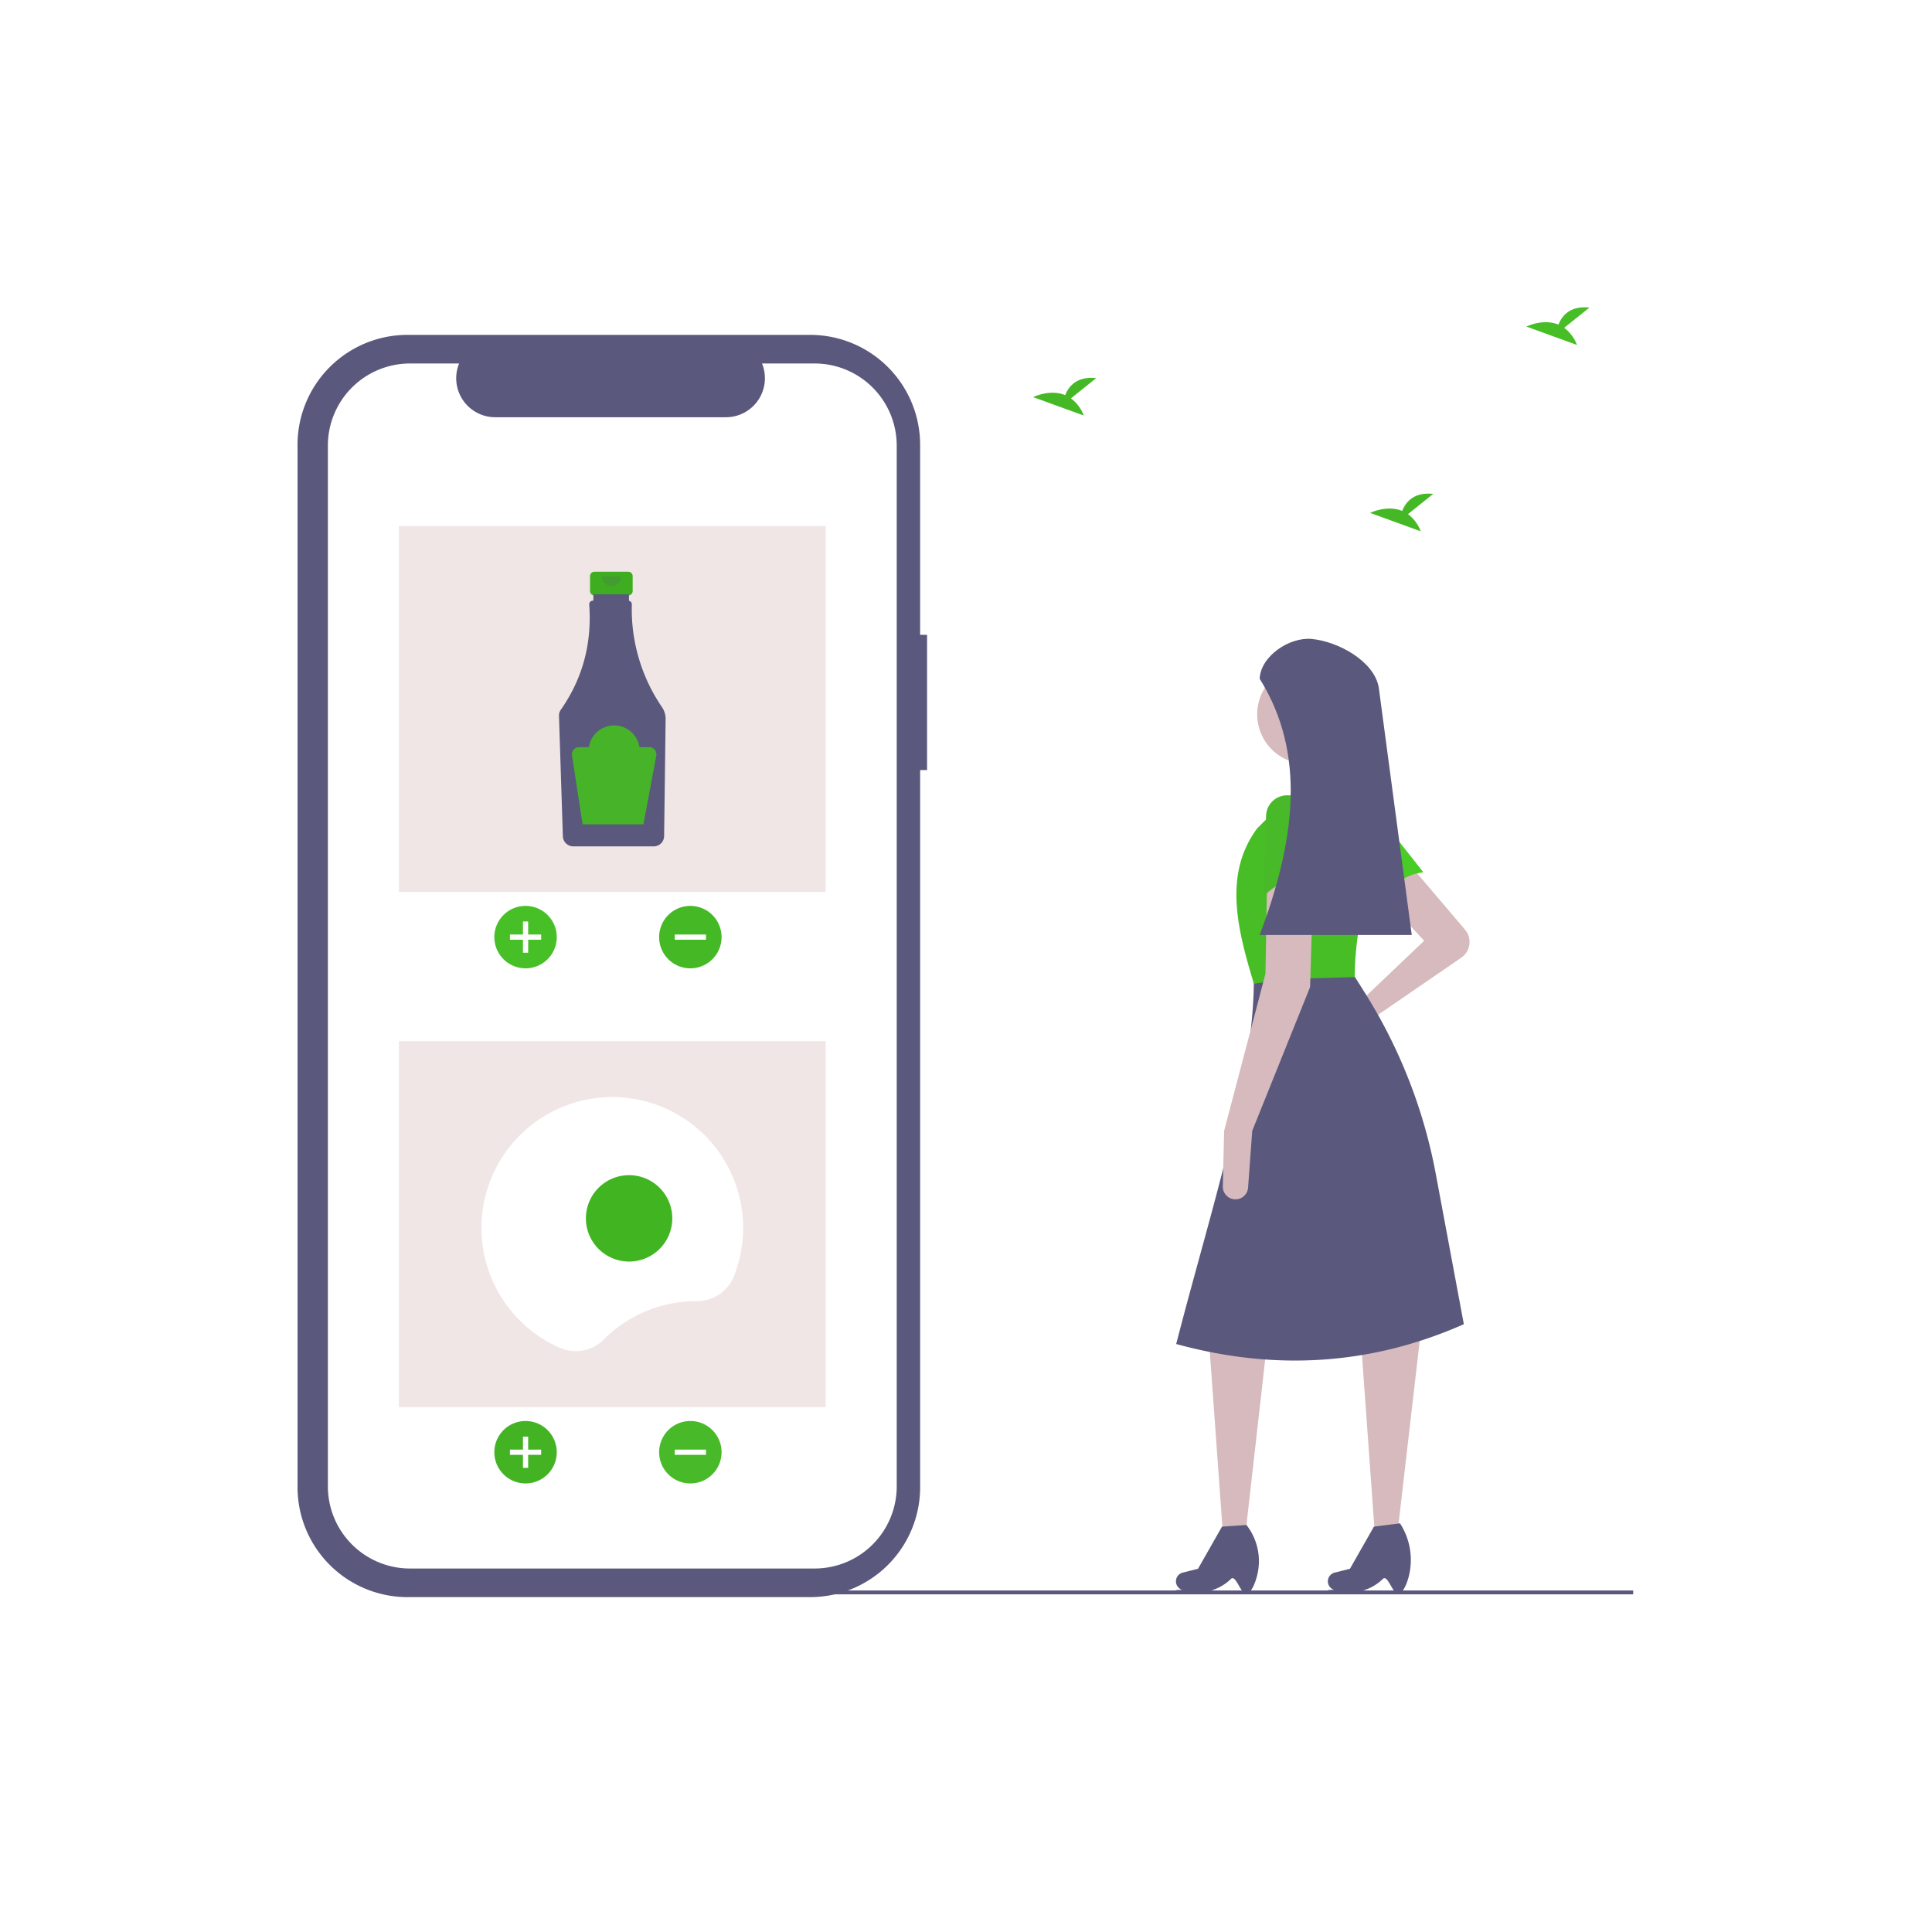 <svg xmlns="http://www.w3.org/2000/svg" xmlns:xlink="http://www.w3.org/1999/xlink" width="1500" height="1500" viewBox="0 0 1500 1500">
<rect x="0" y="0" width="1500" height="1500" fill="#333333" stroke="none"/>
<defs>
<clipPath id="clip-undraw_online_groceries_a02y">
<rect width="1500" height="1500" id="id_101"></rect>
</clipPath>
</defs>
<g id="undraw_online_groceries_a02y" clip-path="url(#clip-undraw_online_groceries_a02y)">
<rect width="1500" height="1500" fill="#fff" id="id_102"></rect>
<g id="undraw_online_groceries_a02y-2" data-name="undraw_online_groceries_a02y">
<g id="undraw_online_groceries_a02y-3" data-name="undraw_online_groceries_a02y">
<rect id="Rectangle_2150" data-name="Rectangle 2150" width="1500" height="1500" fill="#fff" opacity="0"></rect>
<path id="Path_15025" data-name="Path 15025" d="M1268,1234.83H568.216v3.02H1268Z" fill="#5a587c"></path>
<path id="Path_15026" data-name="Path 15026" d="M1137.4,721.711a14.85,14.85,0,0,1,2.94,5.423,14.89,14.89,0,0,1-1.59,11.958,14.926,14.926,0,0,1-4.25,4.469l-72.42,49.711-31.89,21.255a8.762,8.762,0,0,1-13.35-5.1,8.676,8.676,0,0,1-.14-3.76,8.771,8.771,0,0,1,4.22-6.015l30.89-17.931,53.91-51.327-34.66-37.213,25.67-19.247Z" fill="#d6babe"></path>
<path id="Path_15027" data-name="Path 15027" d="M967.1,1189.78H949.385l-10.522-146.29,44.923-1.28Z" fill="#d6babe"></path>
<path id="Path_15028" data-name="Path 15028" d="M968.384,1237.26c-4.724,2.15-8.681-15.31-12.665-11.4-11.145,10.95-28.212,13.34-43.088,8.56l5.206-.06a6.991,6.991,0,0,1-2.439-1.38,6.843,6.843,0,0,1-1.7-2.22,6.965,6.965,0,0,1,4.582-9.79l11.852-2.96,18.611-32.72,19-1.29a45.391,45.391,0,0,1,8.4,38.72C974.413,1229.75,971.751,1235.72,968.384,1237.26Z" fill="#5a587c"></path>
<path id="Path_15029" data-name="Path 15029" d="M1085.06,1189.78h-17.72l-10.52-146.28,46.2-8.99Z" fill="#d6babe"></path>
<path id="Path_15030" data-name="Path 15030" d="M1086.34,1237.26c-4.72,2.15-8.68-15.31-12.67-11.4-11.14,10.95-28.21,13.34-43.08,8.56l5.2-.06a6.952,6.952,0,0,1-2.44-1.38,6.858,6.858,0,0,1-1.7-2.22,6.931,6.931,0,0,1-.25-5.48,7,7,0,0,1,4.83-4.31l11.86-2.96,18.61-32.72,20.28-2.57.51.84a52.252,52.252,0,0,1,5.61,42.75C1091.41,1231.71,1089.11,1235.99,1086.34,1237.26Z" fill="#5a587c"></path>
<path id="Path_15031" data-name="Path 15031" d="M1105.14,677.246c-16.29,2.266-27.57,11.186-32.16,28.979l-29.95-55.276a16.373,16.373,0,0,1,27.46-17.532Z" fill="#49cc25"></path>
<path id="Path_15032" data-name="Path 15032" d="M1136.52,1028.1c-72.81,32.2-147.322,36.17-223.327,15.39,27.755-107.615,60.526-204.926,60.325-284.863l74.442-6.416,11.46,18.167a402.8,402.8,0,0,1,55.32,141.065Z" fill="#5a587c"></path>
<path id="Path_15033" data-name="Path 15033" d="M1014.59,593.095a38.5,38.5,0,1,0-38.505-38.5A38.493,38.493,0,0,0,1014.59,593.095Z" fill="#d6babe"></path>
<path id="Path_15034" data-name="Path 15034" d="M1056.94,622.608l-47.48,2.567-7.71-42.346,38.51-6.415Z" fill="#d6babe"></path>
<path id="Path_15035" data-name="Path 15035" d="M1051.81,758.627l-52.025,1.465-26.267,3.668c-12.893-42.58-23.747-85.062,2.567-120.62l30.8-30.8,46.21-1.283.61.349a37.192,37.192,0,0,1,17.04,43.278C1059.29,691.94,1051.92,727.118,1051.81,758.627Z" fill="#47bd26"></path>
<path id="Path_15036" data-name="Path 15036" d="M972.234,877.963l-3.227,44.095a9.824,9.824,0,0,1-19.619-.951l1.027-43.144L982.5,756.06l1.284-74.425,35.934-1.283-2.56,85.973Z" fill="#d6babe"></path>
<path id="Path_15037" data-name="Path 15037" d="M1023.57,686.767c-15.23-6.194-29.463-4.12-42.351,8.983l1.765-62.839a16.372,16.372,0,0,1,32.546-1.431Z" fill="#48ba29"></path>
<path id="Path_15038" data-name="Path 15038" d="M1096.09,725.905H978.011c27.549-72.926,36.429-140.768,0-198.894.625-17.459,23.019-32.594,40.419-30.922,20.54,1.975,48.14,17.067,51.99,37.338Z" fill="#5a587c"></path>
<path id="Path_15039" data-name="Path 15039" d="M719.771,492.885h-5.386V345.375A85.391,85.391,0,0,0,628.99,260h-312.6A85.378,85.378,0,0,0,231,345.375V1154.63A85.394,85.394,0,0,0,316.395,1240h312.6a85.374,85.374,0,0,0,85.4-85.37V597.885h5.386Z" fill="#5a587c"></path>
<path id="Path_15040" data-name="Path 15040" d="M632.435,282.211h-40.8a30.294,30.294,0,0,1-28.052,41.731H384.5a30.29,30.29,0,0,1-28.051-41.731H318.336a63.762,63.762,0,0,0-63.773,63.757V1154.03a63.79,63.79,0,0,0,63.773,63.76h314.1a63.764,63.764,0,0,0,63.773-63.76V345.968a63.766,63.766,0,0,0-63.773-63.757Z" fill="#fff"></path>
<path id="Path_15041" data-name="Path 15041" d="M641.053,408.438H309.719V692.563H641.053Z" fill="#f1e6e6"></path>
<path id="Path_15042" data-name="Path 15042" d="M408.041,751.81A24.238,24.238,0,1,0,383.8,727.572,24.241,24.241,0,0,0,408.041,751.81Z" fill="#47bf26"></path>
<path id="Path_15043" data-name="Path 15043" d="M420.164,725.552h-10.1v-10.1h-4.04v10.1h-10.1v4.04h10.1v10.1h4.04v-10.1h10.1Z" fill="#fff"></path>
<path id="Path_15044" data-name="Path 15044" d="M535.995,751.81a24.238,24.238,0,1,0-24.244-24.238A24.24,24.24,0,0,0,535.995,751.81Z" fill="#45b825"></path>
<path id="Path_15045" data-name="Path 15045" d="M548.117,729.592v-4.039H523.873v4.039Z" fill="#fff"></path>
<path id="Path_15046" data-name="Path 15046" d="M487.743,443.871H461.559a3.472,3.472,0,0,0-3.471,3.471v11.49a3.471,3.471,0,0,0,3.471,3.47H465.9v17.216H483.4V462.3h4.339a3.469,3.469,0,0,0,3.471-3.47v-11.49a3.471,3.471,0,0,0-3.471-3.471Z" fill="#3ead1f"></path>
<path id="Path_15047" data-name="Path 15047" d="M513.969,549.029a134.553,134.553,0,0,1-23.419-79.792,2.839,2.839,0,0,0-2.216-2.833v-4.965H460.68v4.9H460.3a2.839,2.839,0,0,0-2.834,2.841c0,.069,0,.138.008.206q3.269,45.543-22.069,81.683a7.823,7.823,0,0,0-1.416,4.738l3.024,93.512a8.1,8.1,0,0,0,8.028,7.813h62.548a8.1,8.1,0,0,0,8.032-7.951l1.166-90.792A16.387,16.387,0,0,0,513.969,549.029Z" fill="#5a587c"></path>
<path id="Path_15048" data-name="Path 15048" d="M482.285,447.615a7.49,7.49,0,0,1-14.979,0" fill="#5a587c" opacity="0.2"></path>
<path id="Path_15049" data-name="Path 15049" d="M504.067,580.09h-7.574a19.88,19.88,0,0,0-39.3,0h-7.574a5.588,5.588,0,0,0-5.525,6.438l8.227,53.463h47.242l9.993-53.283a5.589,5.589,0,0,0-5.494-6.618Z" fill="#47b329"></path>
<path id="Path_15050" data-name="Path 15050" d="M641.053,808.367H309.719V1092.49H641.053Z" fill="#f1e6e6"></path>
<path id="Path_15051" data-name="Path 15051" d="M408.041,1151.74A24.24,24.24,0,1,0,383.8,1127.5,24.241,24.241,0,0,0,408.041,1151.74Z" fill="#43b324"></path>
<path id="Path_15052" data-name="Path 15052" d="M420.164,1125.48h-10.1v-10.1h-4.04v10.1h-10.1v4.04h10.1v10.1h4.04v-10.1h10.1Z" fill="#fff"></path>
<path id="Path_15053" data-name="Path 15053" d="M535.995,1151.74a24.24,24.24,0,1,0-24.244-24.24A24.24,24.24,0,0,0,535.995,1151.74Z" fill="#48ba29"></path>
<path id="Path_15054" data-name="Path 15054" d="M548.117,1129.52v-4.04H523.873v4.04Z" fill="#fff"></path>
<path id="Path_15055" data-name="Path 15055" d="M540.612,1010.21h.183a31.007,31.007,0,0,0,29.056-19.455,101.59,101.59,0,1,0-135.315,55.625,30.772,30.772,0,0,0,34.17-6.33,101.218,101.218,0,0,1,71.906-29.84Z" fill="#fff"></path>
<path id="Path_15056" data-name="Path 15056" d="M488.43,979.472a33.538,33.538,0,1,0-33.545-33.538A33.542,33.542,0,0,0,488.43,979.472Z" fill="#41b521"></path>
</g>
<path id="Path_2708" data-name="Path 2708" d="M811.515,315.452l19.625-15.7c-15.246-1.679-21.511,6.633-24.067,13.215-11.91-4.946-24.879,1.535-24.879,1.535L821.46,328.76a29.711,29.711,0,0,0-9.94-13.31Z" transform="translate(281.607 83.73)" fill="#45b825"></path>
<path id="Path_2709" data-name="Path 2709" d="M621.42,250.651l19.625-15.7c-15.246-1.679-21.511,6.633-24.067,13.215-11.91-4.946-24.879,1.535-24.879,1.535l39.267,14.256a29.714,29.714,0,0,0-9.946-13.308Z" transform="translate(210.047 58.635)" fill="#45b825"></path>
<path id="Path_2710" data-name="Path 2710" d="M886.181,266.317l19.625-15.7c-15.246-1.679-21.511,6.632-24.067,13.215-11.91-4.946-24.879,1.535-24.879,1.535l39.267,14.256a29.712,29.712,0,0,0-9.94-13.31Z" transform="translate(328.246 -11.805)" fill="#47bd26"></path>
</g>
</g>
</svg>